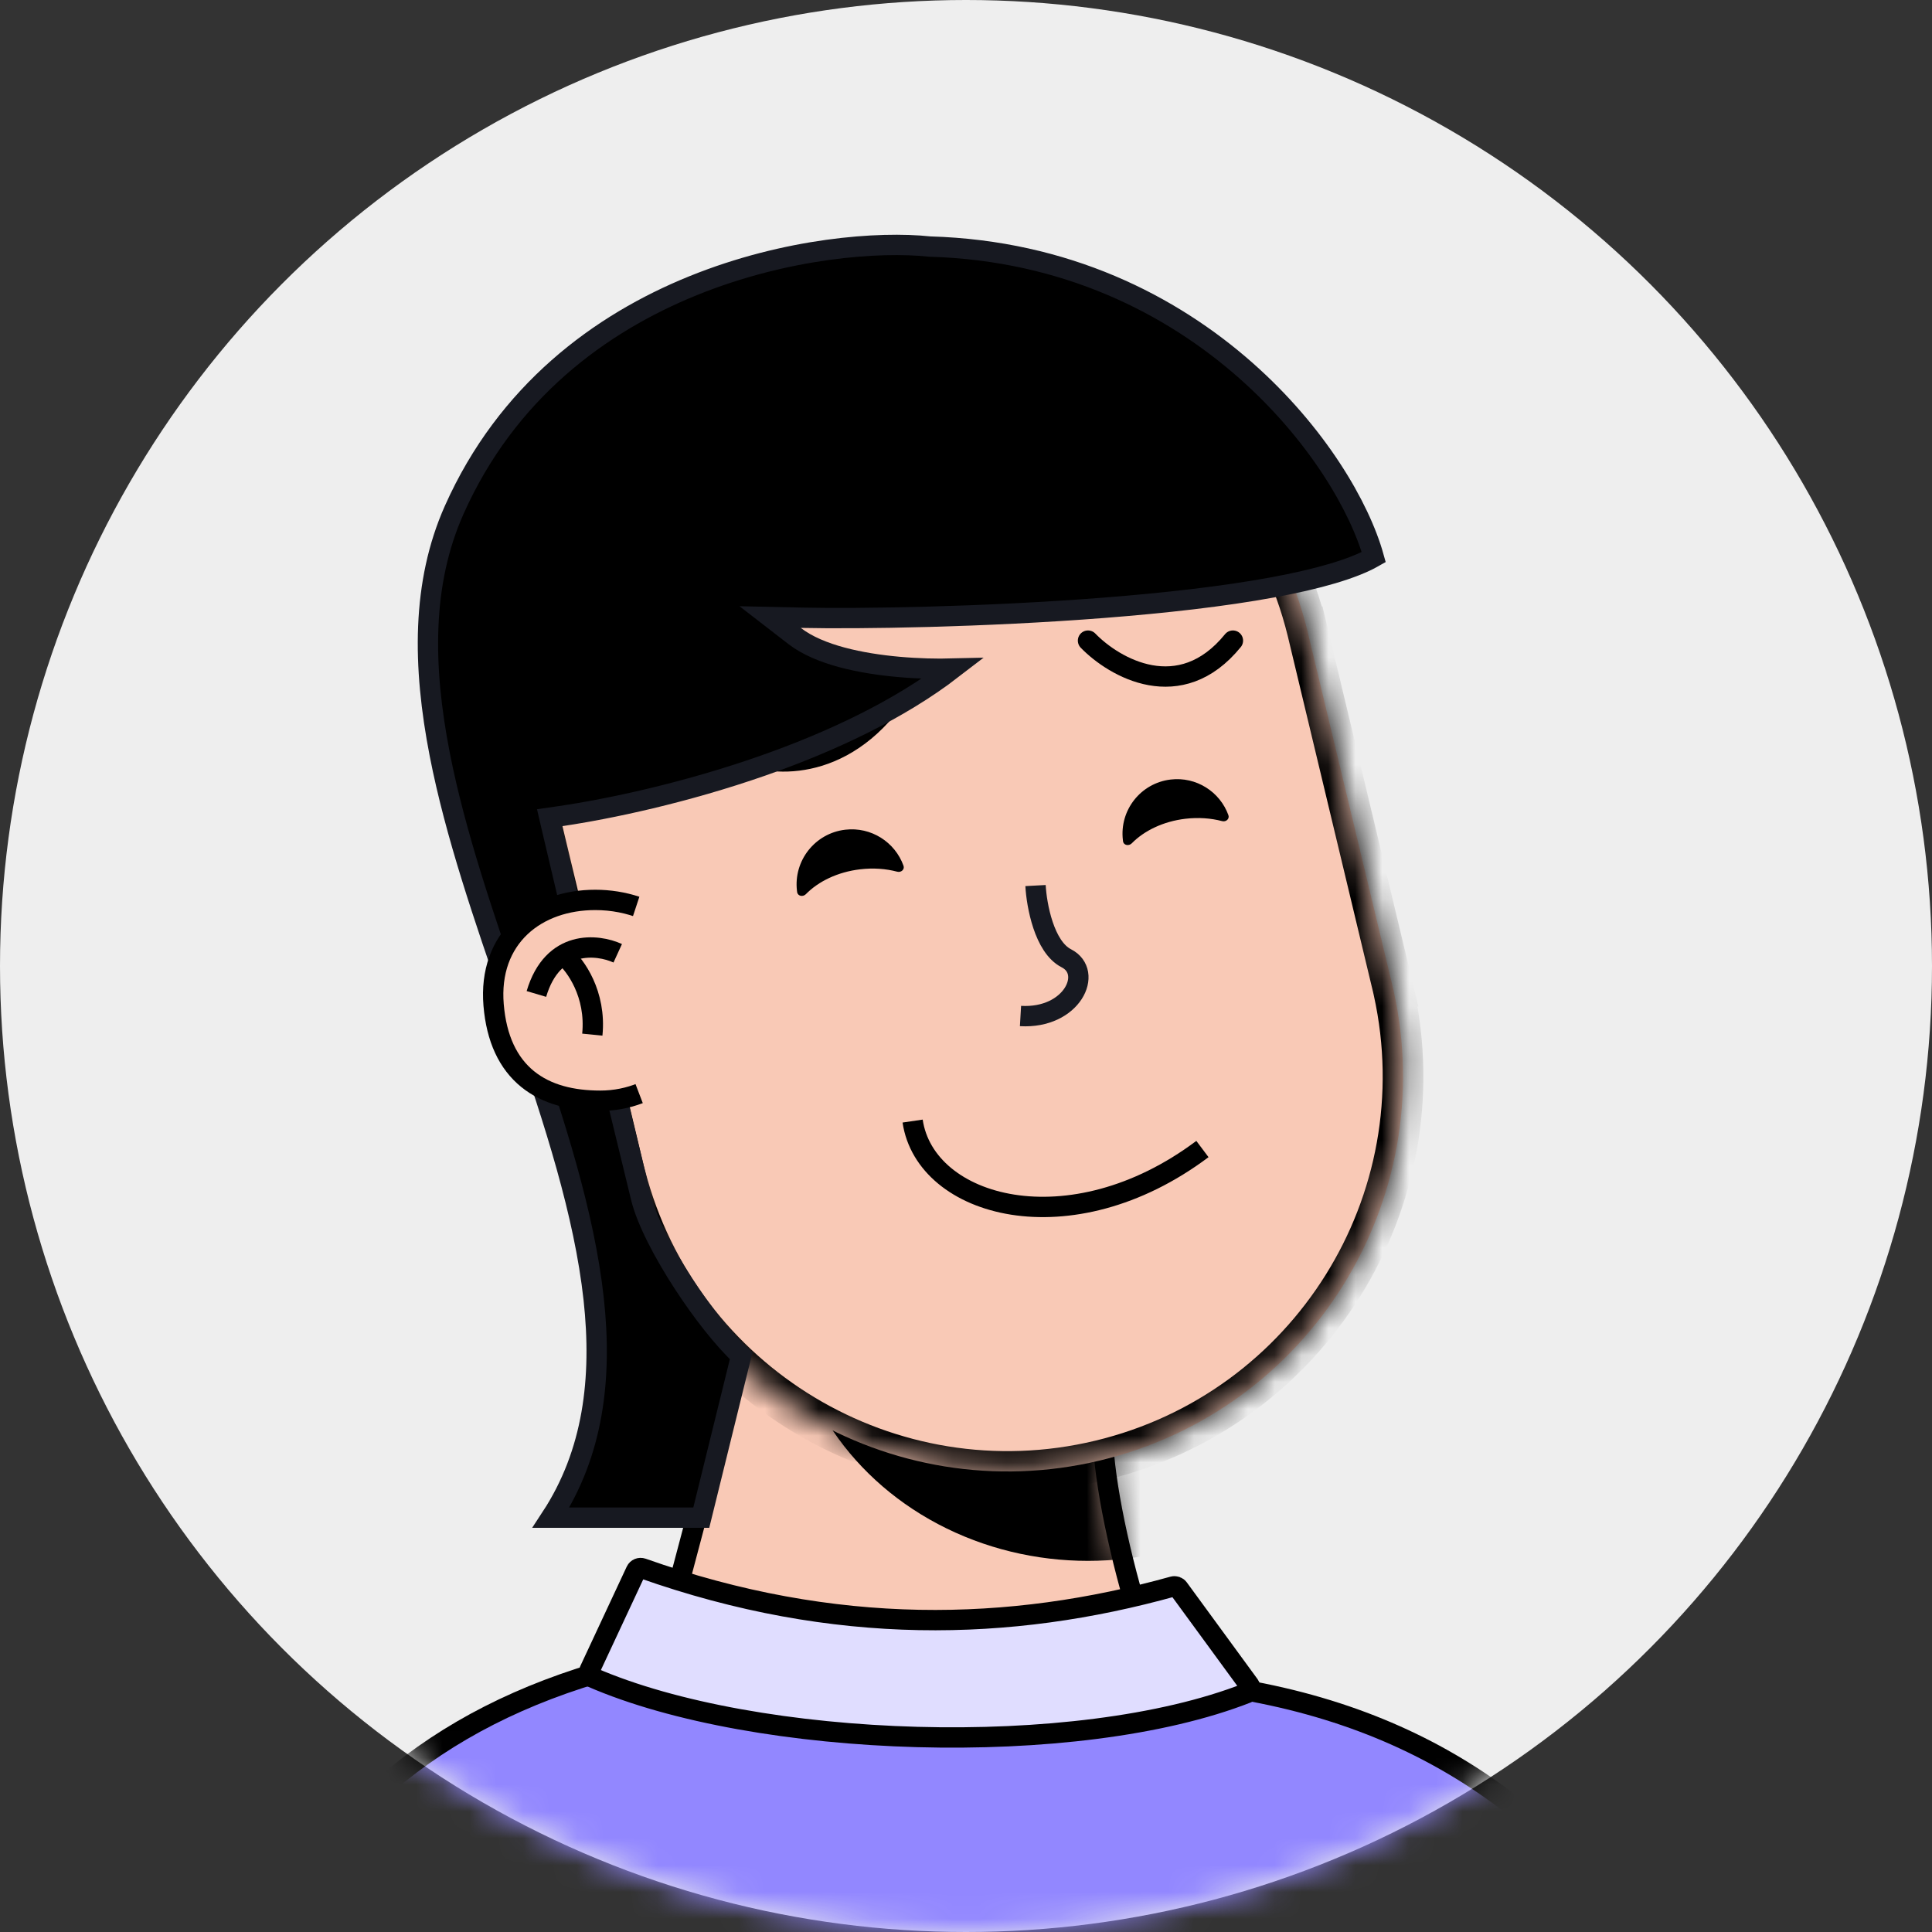 <svg width="72" height="72" viewBox="0 0 72 72" fill="none" xmlns="http://www.w3.org/2000/svg">
<rect x="0" y="0" width="72" height="72" fill="#333333" stroke="none"/>
<circle cx="36" cy="36" r="36" fill="#EEEEEE"/>
<mask id="mask0_330_59526" style="mask-type:alpha" maskUnits="userSpaceOnUse" x="0" y="0" width="72" height="72">
<circle cx="36" cy="36" r="36" fill="#FFEDEF"/>
</mask>
<g mask="url(#mask0_330_59526)">
<g clip-path="url(#clip0_330_59526)">
<path d="M46.232 68.684C43.503 64.895 41.368 57.569 41.116 53.905L28.137 48.316L22.737 68.684H46.232Z" fill="#F9C9B6" stroke="black" stroke-width="0.758"/>
<mask id="mask1_330_59526" style="mask-type:alpha" maskUnits="userSpaceOnUse" x="22" y="48" width="25" height="23">
<path d="M46.232 70.579C43.503 66.79 41.368 57.569 41.116 53.905L28.137 48.316L22.737 70.579H46.232Z" fill="#AC6651"/>
</mask>
<g mask="url(#mask1_330_59526)">
<g style="mix-blend-mode:multiply">
<ellipse cx="40.547" cy="47.937" rx="11.179" ry="10.232" fill="black"/>
</g>
</g>
<mask id="path-6-inside-1_330_59526" fill="white">
<path fill-rule="evenodd" clip-rule="evenodd" d="M51.895 36.743C51.889 36.721 51.884 36.699 51.879 36.676C51.873 36.654 51.868 36.632 51.863 36.61L48.756 23.644C48.753 23.631 48.75 23.618 48.747 23.605C48.744 23.592 48.741 23.579 48.738 23.566L48.724 23.509L48.724 23.509C46.788 15.656 38.872 10.828 30.995 12.715C23.117 14.603 18.25 22.494 20.082 30.371L20.082 30.372L23.301 43.809L23.304 43.808C25.313 51.558 33.17 56.302 40.989 54.429C48.808 52.555 53.662 44.766 51.941 36.947L51.943 36.946L51.895 36.743Z"/>
</mask>
<path fill-rule="evenodd" clip-rule="evenodd" d="M51.895 36.743C51.889 36.721 51.884 36.699 51.879 36.676C51.873 36.654 51.868 36.632 51.863 36.61L48.756 23.644C48.753 23.631 48.75 23.618 48.747 23.605C48.744 23.592 48.741 23.579 48.738 23.566L48.724 23.509L48.724 23.509C46.788 15.656 38.872 10.828 30.995 12.715C23.117 14.603 18.25 22.494 20.082 30.371L20.082 30.372L23.301 43.809L23.304 43.808C25.313 51.558 33.17 56.302 40.989 54.429C48.808 52.555 53.662 44.766 51.941 36.947L51.943 36.946L51.895 36.743Z" fill="#F9C9B6"/>
<path d="M51.895 36.743L51.157 36.916L51.158 36.92L51.895 36.743ZM51.879 36.676L52.616 36.5L52.616 36.5L51.879 36.676ZM51.863 36.61L51.126 36.787L51.127 36.79L51.863 36.61ZM48.756 23.644L48.019 23.819L48.019 23.821L48.756 23.644ZM48.747 23.605L49.484 23.429L49.484 23.429L48.747 23.605ZM48.738 23.566L48.001 23.743L48.001 23.745L48.738 23.566ZM48.724 23.509L49.461 23.333L49.284 22.596L48.548 22.772L48.724 23.509ZM48.724 23.509L47.988 23.691L48.168 24.421L48.9 24.246L48.724 23.509ZM30.995 12.715L30.818 11.978L30.995 12.715ZM20.082 30.371L20.258 31.109L20.991 30.933L20.82 30.2L20.082 30.371ZM20.082 30.372L19.906 29.634L19.168 29.811L19.345 30.548L20.082 30.372ZM23.301 43.809L22.564 43.985L22.741 44.722L23.478 44.546L23.301 43.809ZM23.304 43.808L24.038 43.618L23.851 42.898L23.128 43.071L23.304 43.808ZM40.989 54.429L41.166 55.166H41.166L40.989 54.429ZM51.941 36.947L51.764 36.21L51.041 36.383L51.201 37.11L51.941 36.947ZM51.943 36.946L52.12 37.683L52.857 37.507L52.68 36.77L51.943 36.946ZM52.632 36.57C52.627 36.547 52.621 36.523 52.616 36.5L51.142 36.853C51.147 36.874 51.152 36.895 51.157 36.916L52.632 36.57ZM52.616 36.5C52.61 36.477 52.605 36.453 52.599 36.43L51.127 36.79C51.132 36.811 51.137 36.832 51.142 36.853L52.616 36.5ZM48.019 23.821L51.126 36.787L52.6 36.433L49.493 23.468L48.019 23.821ZM49.494 23.47C49.49 23.456 49.487 23.442 49.484 23.429L48.01 23.782C48.013 23.794 48.016 23.806 48.019 23.819L49.494 23.47ZM49.484 23.429C49.481 23.415 49.477 23.401 49.474 23.388L48.001 23.745C48.004 23.757 48.007 23.769 48.01 23.782L49.484 23.429ZM47.987 23.686L48.001 23.743L49.475 23.39L49.461 23.333L47.987 23.686ZM48.9 24.246L48.9 24.246L48.548 22.772L48.547 22.772L48.9 24.246ZM49.459 23.328C47.424 15.071 39.101 9.994 30.818 11.978L31.171 13.452C38.643 11.662 46.151 16.242 47.988 23.691L49.459 23.328ZM30.818 11.978C22.535 13.963 17.417 22.26 19.344 30.543L20.82 30.2C19.082 22.728 23.7 15.243 31.171 13.452L30.818 11.978ZM20.258 31.109L20.258 31.109L19.906 29.634L19.906 29.634L20.258 31.109ZM24.038 43.632L20.819 30.195L19.345 30.548L22.564 43.985L24.038 43.632ZM23.128 43.071L23.125 43.072L23.478 44.546L23.48 44.545L23.128 43.071ZM22.57 43.998C24.683 52.148 32.944 57.136 41.166 55.166L40.812 53.692C33.396 55.469 25.943 50.969 24.038 43.618L22.57 43.998ZM41.166 55.166C49.387 53.196 54.491 45.006 52.681 36.784L51.201 37.11C52.834 44.526 48.229 51.915 40.812 53.692L41.166 55.166ZM51.767 36.209L51.764 36.21L52.118 37.684L52.12 37.683L51.767 36.209ZM51.158 36.92L51.206 37.123L52.68 36.77L52.632 36.566L51.158 36.92Z" fill="black" mask="url(#path-6-inside-1_330_59526)"/>
</g>
<path d="M34.011 41.779C34.484 45 39.884 46.516 44.811 42.821" stroke="black" stroke-width="0.758"/>
<path d="M27.853 28.137C29.021 28.61 31.851 28.705 33.821 25.295" stroke="black" stroke-width="0.758" stroke-linecap="round"/>
<path d="M40.547 23.874C41.526 24.884 43.977 26.299 45.947 23.874" stroke="black" stroke-width="0.758" stroke-linecap="round"/>
<path d="M34.633 9.187L34.648 9.189L34.663 9.189C39.716 9.338 43.644 11.349 46.424 13.803C49.087 16.154 50.677 18.895 51.196 20.763C50.427 21.202 49.109 21.58 47.428 21.89C45.595 22.228 43.394 22.474 41.148 22.65C36.656 23.002 32.017 23.068 29.85 23.021L28.7 22.996L29.61 23.7C30.084 24.066 30.713 24.32 31.38 24.499C32.051 24.679 32.785 24.79 33.489 24.853C34.213 24.918 34.92 24.933 35.505 24.918C33.499 26.464 30.946 27.653 28.428 28.535C25.521 29.553 22.693 30.149 20.882 30.415L20.475 30.474L20.568 30.875C21.202 33.609 22.368 38.388 23.15 41.593C23.497 43.015 23.768 44.128 23.884 44.614C24.089 45.477 24.736 46.707 25.474 47.84C26.155 48.886 26.95 49.904 27.62 50.53L26.135 56.558H20.534C22.113 54.149 22.447 51.366 22.125 48.414C21.776 45.219 20.654 41.781 19.471 38.34C19.355 38.001 19.238 37.663 19.121 37.324C18.044 34.205 16.97 31.095 16.388 28.115C15.744 24.813 15.715 21.724 16.925 19.007C18.884 14.608 22.357 12.054 25.83 10.647C29.312 9.236 32.769 8.989 34.633 9.187Z" fill="black" stroke="#171921" stroke-width="0.758"/>
<path fill-rule="evenodd" clip-rule="evenodd" d="M29.707 33.245C29.729 33.399 29.924 33.434 30.033 33.323C30.5 32.846 31.218 32.496 32.052 32.397C32.544 32.338 33.017 32.374 33.438 32.486C33.581 32.524 33.721 32.403 33.671 32.264C33.356 31.384 32.465 30.806 31.497 30.921C30.372 31.054 29.567 32.075 29.701 33.201C29.703 33.216 29.705 33.231 29.707 33.245Z" fill="black"/>
<path fill-rule="evenodd" clip-rule="evenodd" d="M41.852 31.351C41.873 31.505 42.069 31.539 42.178 31.428C42.641 30.957 43.351 30.611 44.175 30.513C44.661 30.456 45.129 30.491 45.546 30.601C45.689 30.639 45.829 30.518 45.779 30.379C45.465 29.509 44.584 28.937 43.626 29.051C42.511 29.183 41.714 30.195 41.847 31.31C41.848 31.324 41.85 31.337 41.852 31.351Z" fill="black"/>
<path d="M38.591 33.002C38.63 33.73 38.913 35.291 39.737 35.711C40.768 36.236 39.96 37.976 38.031 37.864" stroke="#171921" stroke-width="0.758"/>
<path d="M23.59 34.139C23.148 33.993 22.672 33.916 22.184 33.916C20.195 33.916 18.584 35.147 18.773 37.421C18.971 39.789 20.385 40.642 22.373 40.642C22.594 40.642 22.811 40.623 23.021 40.586C23.251 40.545 23.472 40.483 23.684 40.402" stroke="black" stroke-width="1.516"/>
<path d="M23.779 40.365C23.347 40.543 22.872 40.642 22.373 40.642C20.385 40.642 18.971 39.789 18.773 37.421C18.584 35.147 20.195 33.916 22.184 33.916C22.778 33.916 23.356 34.031 23.874 34.243L23.779 40.365Z" fill="#F9C9B6"/>
<path d="M23.021 35.526C22.263 35.179 20.596 34.996 19.99 37.042" stroke="black" stroke-width="0.758"/>
<path d="M21.032 35.621C21.442 35.968 22.225 37.042 22.074 38.558" stroke="black" stroke-width="0.758"/>
<path d="M43.494 62.611L43.521 62.617L43.548 62.62C52.287 63.341 57.528 67.222 61.331 72.568H9.545C12.633 67.009 17.026 63.47 24.148 61.846C27.182 61.155 30.716 60.81 34.863 60.81C36.655 60.81 38.049 61.083 39.372 61.444C39.862 61.577 40.355 61.727 40.859 61.88C41.693 62.133 42.558 62.397 43.494 62.611Z" fill="#9287FF" stroke="black" stroke-width="0.758"/>
<path d="M21.966 62.258L23.7 58.544C23.741 58.456 23.844 58.414 23.937 58.446C31.123 60.99 37.66 60.811 43.718 59.124C43.795 59.103 43.876 59.131 43.923 59.195L46.563 62.805C46.635 62.904 46.598 63.044 46.484 63.089C40.116 65.59 28.168 65.165 22.058 62.508C21.961 62.466 21.921 62.353 21.966 62.258Z" fill="#E0DDFF" stroke="black" stroke-width="0.758"/>
</g>
<defs>
<clipPath id="clip0_330_59526">
<rect width="37.895" height="60.632" fill="white" transform="translate(17.053 8.147)"/>
</clipPath>
</defs>
</svg>
